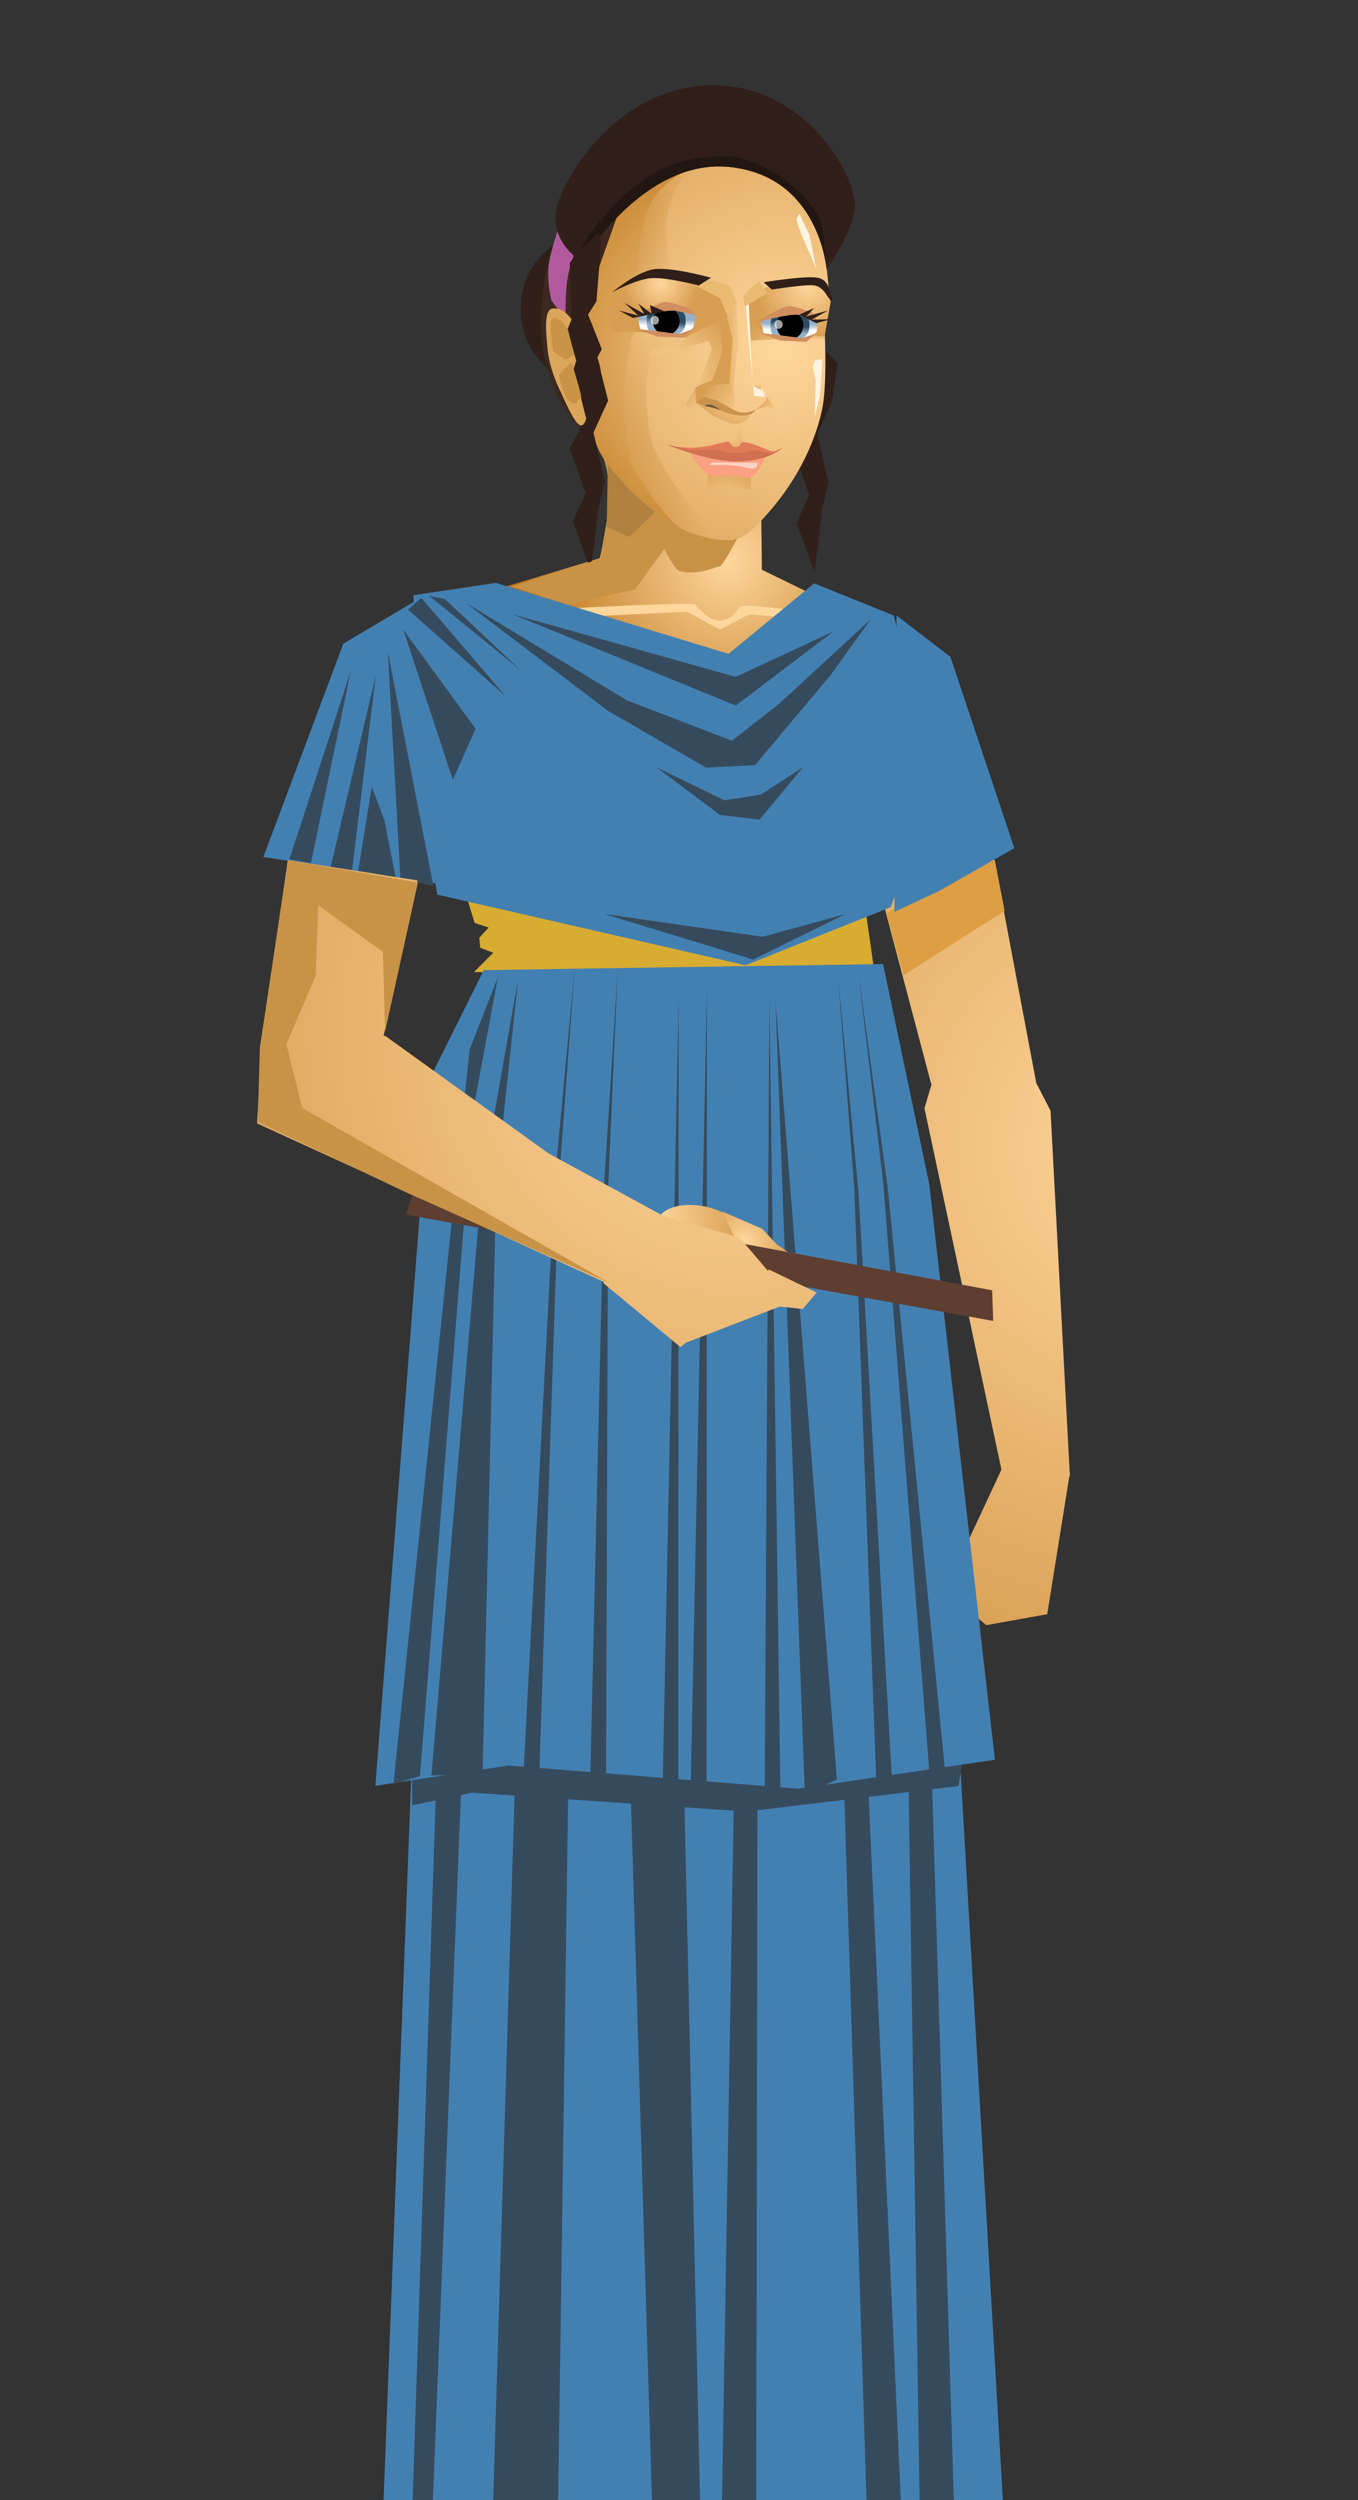 <?xml version="1.0" encoding="UTF-8" standalone="no"?>
<svg
   xmlns:dc="http://purl.org/dc/elements/1.1/"
   xmlns:cc="http://creativecommons.org/ns#"
   xmlns:rdf="http://www.w3.org/1999/02/22-rdf-syntax-ns#"
   xmlns:svg="http://www.w3.org/2000/svg"
   xmlns="http://www.w3.org/2000/svg"
   xmlns:xlink="http://www.w3.org/1999/xlink"
   xmlns:sodipodi="http://sodipodi.sourceforge.net/DTD/sodipodi-0.dtd"
   xmlns:inkscape="http://www.inkscape.org/namespaces/inkscape"
   width="500"
   viewBox="0 0 400 736"
   version="1.1"
   height="920"
   id="svg2"
   inkscape:version="0.92.2 (5c3e80d, 2017-08-06)"
   sodipodi:docname="people_maria.svg"
   inkscape:export-filename="C:\Users\scott\Dropbox\pictures\Sketchbook\Paideia images\people_maria.png"
   inkscape:export-xdpi="96"
   inkscape:export-ydpi="96">
  <rect x="0" y="0" width="400" height="736" fill="#333333" stroke="none"/>
  <sodipodi:namedview
     pagecolor="#ffffff"
     bordercolor="#666666"
     borderopacity="1"
     objecttolerance="10"
     gridtolerance="10"
     guidetolerance="10"
     inkscape:pageopacity="0"
     inkscape:pageshadow="2"
     inkscape:window-width="1967"
     inkscape:window-height="1440"
     id="namedview370"
     showgrid="false"
     inkscape:zoom="1.4984127"
     inkscape:cx="-17.675432"
     inkscape:cy="438.32759"
     inkscape:window-x="2761"
     inkscape:window-y="300"
     inkscape:window-maximized="0"
     inkscape:current-layer="Clothing"
     fit-margin-top="0.1"
     fit-margin-left="0.1"
     fit-margin-right="0.1"
     fit-margin-bottom="0.1"
     inkscape:object-nodes="false" />
  <defs
     id="defs4">
    <radialGradient
       cx="269.298"
       r="84.443"
       id="RadialGradient"
       gradientTransform="matrix(1.144,0,0,1.144,0.963,-147.265)"
       cy="383.096"
       gradientUnits="userSpaceOnUse">
      <stop
         stop-color="#ffd79d"
         offset="0"
         id="stop7" />
      <stop
         stop-color="#ba7317"
         offset="1"
         id="stop9" />
    </radialGradient>
    <radialGradient
       cx="289.881"
       r="210.866"
       id="RadialGradient_2"
       gradientTransform="matrix(1.144,0,0,1.144,2.02,-144.775)"
       cy="293.746"
       gradientUnits="userSpaceOnUse">
      <stop
         stop-color="#ffd79d"
         offset="0"
         id="stop12" />
      <stop
         stop-color="#ba7317"
         offset="1"
         id="stop14" />
    </radialGradient>
    <radialGradient
       cx="274.275"
       r="103.943"
       id="RadialGradient_3"
       gradientTransform="matrix(1.144,0,0,1.144,2.461,-144.341)"
       cy="294.868"
       gradientUnits="userSpaceOnUse">
      <stop
         stop-color="#ffd79d"
         offset="0"
         id="stop17" />
      <stop
         stop-color="#ba7317"
         offset="1"
         id="stop19" />
    </radialGradient>
    <radialGradient
       cx="247.12"
       r="21.511"
       id="RadialGradient_4"
       gradientTransform="matrix(1.144,0,0,1.144,63.373,-144.309)"
       cy="268.309"
       gradientUnits="userSpaceOnUse">
      <stop
         stop-color="#ffd79d"
         offset="0"
         id="stop22" />
      <stop
         stop-color="#d89e51"
         offset="1"
         id="stop24" />
    </radialGradient>
    <radialGradient
       cx="242"
       r="15.184"
       id="RadialGradient_5"
       gradientTransform="matrix(1.144,0,0,1.144,0.963,-147.265)"
       cy="270.303"
       gradientUnits="userSpaceOnUse">
      <stop
         stop-color="#ffd79d"
         offset="0"
         id="stop27" />
      <stop
         stop-color="#d89e51"
         offset="1"
         id="stop29" />
    </radialGradient>
    <radialGradient
       cx="0"
       r="0"
       id="RadialGradient_6"
       gradientTransform="matrix(1.144,0,0,1.144,0.963,-147.265)"
       cy="0"
       gradientUnits="userSpaceOnUse">
      <stop
         stop-color="#ffd79d"
         offset="0"
         id="stop32" />
      <stop
         stop-color="#d89e51"
         offset="1"
         id="stop34" />
    </radialGradient>
    <radialGradient
       cx="270.387"
       r="32.514"
       id="RadialGradient_7"
       gradientTransform="matrix(1.392,0,0,1.392,-70.512,-236.586)"
       cy="363.427"
       gradientUnits="userSpaceOnUse">
      <stop
         stop-color="#ffd79d"
         offset="0"
         id="stop37" />
      <stop
         stop-color="#ba7317"
         offset="1"
         id="stop39" />
    </radialGradient>
    <linearGradient
       gradientUnits="userSpaceOnUse"
       id="LinearGradient"
       x1="0"
       y1="0"
       y2="0"
       x2="0">
      <stop
         stop-color="#95b1c8"
         offset="0"
         id="stop42" />
      <stop
         stop-color="#ffffff"
         offset="1"
         id="stop44" />
    </linearGradient>
    <radialGradient
       cx="274.893"
       r="24.217"
       id="RadialGradient_8"
       gradientTransform="matrix(2.028,0,0,2.028,-214.81,-523.283)"
       cy="355.418"
       gradientUnits="userSpaceOnUse">
      <stop
         stop-color="#ffd79d"
         offset="0"
         id="stop47" />
      <stop
         stop-color="#ba7317"
         offset="1"
         id="stop49" />
    </radialGradient>
    <linearGradient
       gradientTransform="matrix(0.109,-2.025,2.025,0.109,-431.32,703.236)"
       gradientUnits="userSpaceOnUse"
       id="LinearGradient_2"
       x1="273.696"
       y1="355.259"
       y2="342.917"
       x2="273.029">
      <stop
         stop-color="#ffd79d"
         offset="0"
         id="stop52" />
      <stop
         stop-color="#ba7317"
         offset="1"
         id="stop54" />
    </linearGradient>
    <linearGradient
       gradientTransform="matrix(0.04,-0.744,0.744,0.04,28.702,402.21)"
       gradientUnits="userSpaceOnUse"
       id="LinearGradient_3"
       x1="264.66"
       y1="377.807"
       y2="327.107"
       x2="292.378">
      <stop
         stop-color="#ffd79d"
         offset="0"
         id="stop57" />
      <stop
         stop-color="#ba7317"
         offset="1"
         id="stop59" />
    </linearGradient>
    <linearGradient
       gradientTransform="matrix(0.04,-0.744,0.744,0.04,51.678,402.386)"
       gradientUnits="userSpaceOnUse"
       id="LinearGradient_4"
       x1="272.373"
       y1="360.173"
       y2="315.037"
       x2="288.38">
      <stop
         stop-color="#ffd79d"
         offset="0"
         id="stop62" />
      <stop
         stop-color="#ba7317"
         offset="1"
         id="stop64" />
    </linearGradient>
    <linearGradient
       gradientTransform="matrix(0.109,-2.025,2.025,0.109,-467.676,651.935)"
       gradientUnits="userSpaceOnUse"
       id="LinearGradient_5"
       x1="268.143"
       y1="366.835"
       y2="335.494"
       x2="277.917">
      <stop
         stop-color="#ffd79d"
         offset="0"
         id="stop67" />
      <stop
         stop-color="#ba7317"
         offset="1"
         id="stop69" />
    </linearGradient>
    <linearGradient
       gradientTransform="matrix(0.109,2.025,2.025,-0.109,-474.689,-300.552)"
       gradientUnits="userSpaceOnUse"
       id="LinearGradient_6"
       x1="264.447"
       y1="371.793"
       y2="322.099"
       x2="284.901">
      <stop
         stop-color="#ffd79d"
         offset="0"
         id="stop72" />
      <stop
         stop-color="#ba7317"
         offset="1"
         id="stop74" />
    </linearGradient>
    <linearGradient
       gradientTransform="matrix(0.04,-0.744,0.744,0.04,10.816,404.462)"
       gradientUnits="userSpaceOnUse"
       id="LinearGradient_7"
       x1="263.422"
       y1="374.521"
       y2="335.106"
       x2="289.175">
      <stop
         stop-color="#ffd79d"
         offset="0"
         id="stop77" />
      <stop
         stop-color="#ba7317"
         offset="1"
         id="stop79" />
    </linearGradient>
    <linearGradient
       gradientTransform="matrix(0.04,-0.744,0.744,0.04,45.709,406.761)"
       gradientUnits="userSpaceOnUse"
       id="LinearGradient_8"
       x1="263.422"
       y1="374.521"
       y2="335.106"
       x2="289.175">
      <stop
         stop-color="#ffd79d"
         offset="0"
         id="stop82" />
      <stop
         stop-color="#ba7317"
         offset="1"
         id="stop84" />
    </linearGradient>
    <radialGradient
       cx="270.387"
       r="32.514"
       id="RadialGradient_9"
       gradientTransform="matrix(-1.387,-0.122,0.122,-1.387,645.862,746.818)"
       cy="363.427"
       gradientUnits="userSpaceOnUse">
      <stop
         stop-color="#ffd79d"
         offset="0"
         id="stop87" />
      <stop
         stop-color="#ba7317"
         offset="1"
         id="stop89" />
    </radialGradient>
    <radialGradient
       cx="275.012"
       r="29.056"
       id="RadialGradient_10"
       gradientTransform="matrix(2.028,0,0,2.028,-274.569,-524.4)"
       cy="359.075"
       gradientUnits="userSpaceOnUse">
      <stop
         stop-color="#ffd79d"
         offset="0"
         id="stop92" />
      <stop
         stop-color="#ba7317"
         offset="1"
         id="stop94" />
    </radialGradient>
    <radialGradient
       cx="268.349"
       r="31.061"
       id="RadialGradient_11"
       gradientTransform="matrix(0.067,1.39,-1.39,0.067,784.177,-170.875)"
       cy="357.749"
       gradientUnits="userSpaceOnUse">
      <stop
         stop-color="#ffd79d"
         offset="0"
         id="stop97" />
      <stop
         stop-color="#ba7317"
         offset="1"
         id="stop99" />
    </radialGradient>
    <linearGradient
       gradientTransform="matrix(1.144,0,0,1.144,2.566,-150.471)"
       gradientUnits="userSpaceOnUse"
       id="LinearGradient_9"
       x1="243.674"
       y1="287.541"
       y2="290.213"
       x2="243.606">
      <stop
         stop-color="#95b1c8"
         offset="0"
         id="stop102" />
      <stop
         stop-color="#ffffff"
         offset="1"
         id="stop104" />
    </linearGradient>
    <linearGradient
       gradientTransform="matrix(1.144,0,0,1.144,0.401,-150.535)"
       gradientUnits="userSpaceOnUse"
       id="LinearGradient_10"
       x1="245.319"
       y1="290.693"
       y2="287.883"
       x2="245.798">
      <stop
         stop-color="#95b1c8"
         offset="0"
         id="stop107" />
      <stop
         stop-color="#2c4b64"
         offset="1"
         id="stop109" />
    </linearGradient>
    <linearGradient
       gradientTransform="matrix(1.144,0,0,1.144,62.659,-148.558)"
       gradientUnits="userSpaceOnUse"
       id="LinearGradient_11"
       x1="243.674"
       y1="287.541"
       y2="290.213"
       x2="243.606">
      <stop
         stop-color="#95b1c8"
         offset="0"
         id="stop112" />
      <stop
         stop-color="#ffffff"
         offset="1"
         id="stop114" />
    </linearGradient>
    <linearGradient
       gradientTransform="matrix(1.144,0,0,1.144,60.63,-148.558)"
       gradientUnits="userSpaceOnUse"
       id="LinearGradient_12"
       x1="245.319"
       y1="290.693"
       y2="287.883"
       x2="245.798">
      <stop
         stop-color="#95b1c8"
         offset="0"
         id="stop117" />
      <stop
         stop-color="#2c4b64"
         offset="1"
         id="stop119" />
    </linearGradient>
    <radialGradient
       cx="166.237"
       r="189.01"
       id="RadialGradient_12"
       gradientTransform="matrix(1.353,-0.197,0.197,1.353,178.013,-155.628)"
       cy="555.236"
       gradientUnits="userSpaceOnUse">
      <stop
         stop-color="#ffd79d"
         offset="0"
         id="stop122" />
      <stop
         stop-color="#d89e51"
         offset="1"
         id="stop124" />
    </radialGradient>
    <radialGradient
       cx="233.795"
       r="29.46"
       id="RadialGradient_13"
       gradientTransform="matrix(1.327,0.26,-0.26,1.327,125.977,-278.123)"
       cy="614.277"
       gradientUnits="userSpaceOnUse">
      <stop
         stop-color="#ffd79d"
         offset="0"
         id="stop127" />
      <stop
         stop-color="#d89e51"
         offset="1"
         id="stop129" />
    </radialGradient>
    <radialGradient
       cx="257.322"
       r="16.368"
       id="RadialGradient_14"
       gradientTransform="matrix(1.313,0.321,-0.321,1.313,184.807,-317.51)"
       cy="641.078"
       gradientUnits="userSpaceOnUse">
      <stop
         stop-color="#ffd79d"
         offset="0"
         id="stop132" />
      <stop
         stop-color="#d89e51"
         offset="1"
         id="stop134" />
    </radialGradient>
    <radialGradient
       cx="198.751"
       r="207.8"
       id="RadialGradient_15"
       gradientTransform="matrix(0.7,-1.157,1.157,0.7,-447.429,364.767)"
       cy="535.848"
       gradientUnits="userSpaceOnUse">
      <stop
         stop-color="#ffd79d"
         offset="0"
         id="stop137" />
      <stop
         stop-color="#d89e51"
         offset="1"
         id="stop139" />
    </radialGradient>
    <radialGradient
       inkscape:collect="always"
       xlink:href="#RadialGradient_11"
       id="radialGradient3350"
       gradientUnits="userSpaceOnUse"
       gradientTransform="matrix(0.061,1.39,-1.261,0.067,741.392,-170.875)"
       cx="268.349"
       cy="357.749"
       r="31.061" />
    <radialGradient
       inkscape:collect="always"
       xlink:href="#RadialGradient_7"
       id="radialGradient3352"
       gradientUnits="userSpaceOnUse"
       gradientTransform="matrix(1.263,0,0,1.392,-33.883,-236.586)"
       cx="270.387"
       cy="363.427"
       r="32.514" />
  </defs>
  <g
     id="Layer 1"
     transform="matrix(0.633,0,0,0.633,18.826,-18.893)">
    <path
       d="m 345.178,129.265 7.583,-0.435 c 0,0 1.738,10.684 0.654,23.148 -1.085,12.463 -1.516,18.772 -1.516,18.772 l -3.914,6.126 6.384,16.095 5.762,5.81 -2.811,18.103 -6.823,14.9 5.254,22.56 -2.782,11.434 -3.708,30.286 -8.344,-22.869 5.872,-13.289 -7.417,-20.705 7.519,-13.974 -5.364,-22.795 1.046,-3.563 -3.946,-15.187 1.701,-4.935 -0.85,-25.863 z"
       id="path145"
       inkscape:connector-curvature="0"
       style="fill:#2f1f18" />
    <path
       d="m 240.126,219.399 c 0,0 13.84,21.103 13.492,39.043 -0.349,17.939 -4.372,31.036 -4.372,31.036 l -68.669,20.686 134.325,49.304 56.227,-42.105 -46.342,-22.518 -0.685,-57.23 z"
       id="path147"
       inkscape:connector-curvature="0"
       style="fill:url(#RadialGradient)" />
    <path
       d="m 244.846,128.73 c 11.486,-5.514 25.374,-26.624 59.786,-28.443 34.412,-1.82 48.487,35.844 48.487,35.844 l 3.359,33.788 -2.408,15.716 c 0,0 1.152,24.583 -1.433,35.446 -6.67,29.542 -26.717,50.268 -34.046,56.511 -7.33,6.243 -20.87,3.829 -34.653,-3.3 -13.783,-7.129 -29.883,-24.689 -36.486,-38.525 -6.159,-12.904 -16.503,-40.059 -2.201,-60.687 9.497,-13.698 -11.891,-40.837 -0.405,-46.35 z"
       id="path149"
       inkscape:connector-curvature="0"
       style="fill:url(#RadialGradient_2)"
       sodipodi:nodetypes="cccccccscsc" />
    <path
       d="m 249.436,133.894 c 0,0 1.467,-1.625 22.072,-15.405 20.604,-13.781 22.704,-10.631 22.704,-10.631 0,0 -22.415,7.399 -23.315,29.897 -0.937,23.428 -5.916,50.54 -5.916,50.54 l -2.531,24.799 c 0,0 1.035,20.329 6.748,32.973 4.043,8.949 5.327,14.589 12.222,22.906 6.895,8.317 20.509,11.036 20.509,11.036 0,0 -6.738,-1.074 -15.154,-4.791 -11.084,-4.895 -35.09,-25.647 -39.196,-39.328 -4.109,-13.695 -15.721,-36.79 -4.716,-60.687 6.972,-15.141 6.573,-41.309 6.573,-41.309 z"
       id="path151"
       inkscape:connector-curvature="0"
       style="fill:url(#RadialGradient_3)" />
    <path
       d="m 324.6,164.135 c 0,0 -2.106,-0.052 -6.624,5.972 -1.561,2.08 1.001,6.884 1.254,11.332 0.336,5.897 0.301,2.287 0.301,2.287 l 6.368,4.152 28.013,-1.411 2.9,-16.327 -0.835,-1.771 -13.781,-8.927 z"
       id="path153"
       inkscape:connector-curvature="0"
       style="fill:url(#RadialGradient_4)" />
    <path
       d="m 255.695,164.37 c 0,0 -5.407,22.517 2.805,19.975 4.984,-1.543 36.768,3.385 42.373,4.085 3.317,0.414 0.953,10.431 1.085,16.647 0.046,2.182 -5.41,3.221 -7.576,4.741 -2.395,1.68 -0.17,7.631 -0.17,7.631 l 5.587,-0.495 c 0,0 0.069,-4.702 0.604,-4.891 2.741,-0.967 5.767,-1.158 5.767,-1.158 l 4.004,-1.919 c 0,0 2.136,-15.644 1.477,-22.186 -0.66,-6.542 -0.922,-12.792 -0.922,-15.513 0,-6.256 -12.927,-9.779 -12.927,-9.779 l -22.893,-4.088 z"
       id="path155"
       inkscape:connector-curvature="0"
       style="fill:url(#RadialGradient_5)" />
    <path
       d="M 328.078,893.924"
       id="path157"
       inkscape:connector-curvature="0"
       style="fill:url(#RadialGradient_6)" />
    <path
       d="m 307.286,221.4 -10.849,-3.342 -2.009,-0.618 c 0,0 1.632,-3.683 6.226,-2.693 4.593,0.989 10.366,6.36 14.283,6.876 4.615,0.607 7.06,-1.527 7.06,-1.527 0,0 -1.248,3.092 -5.7,3.092 -6.089,0 -9.011,-1.788 -9.011,-1.788 z"
       id="path159"
       inkscape:connector-curvature="0"
       style="fill:#ca944f" />
    <path
       d="m 300.154,250.102 19.475,1.997 v 5.658 l -9.813,-1.497 -11.322,1.497 z"
       id="path161"
       style="fill:url(#radialGradient3352)"
       inkscape:connector-curvature="0" />
    <path
       d="m 290.74,239.162 c 0,0 6.391,12.486 11.613,12.147 5.222,-0.338 11.541,-0.312 15.664,0.677 4.124,0.99 8.293,-9.481 8.293,-9.481 z"
       id="path163"
       inkscape:connector-curvature="0"
       style="fill:#fba082" />
    <path
       d="m 280.705,236.661 c 0,0 18.729,7.93 33.101,7.768 14.373,-0.162 20.323,-6.256 20.323,-6.256 0,0 -1.842,3.153 -7.151,0.71 -4.173,-1.92 -9.793,-3.678 -11.106,-3.449 -1.313,0.228 -1.036,2.513 -3.6,2.248 -2.026,-0.21 -1.857,-2.172 -3.377,-2.401 -1.52,-0.228 -6.697,2.099 -14.823,2.708 -7.225,0.541 -13.367,-1.328 -13.367,-1.328 z"
       id="path165"
       inkscape:connector-curvature="0"
       style="fill:#e37a57" />
    <path
       d="M 314.644,206.869"
       id="path167"
       inkscape:connector-curvature="0"
       style="fill:#e37a57" />
    <path
       d="M 405.168,152.918"
       id="path169"
       inkscape:connector-curvature="0"
       style="fill:#5e3e30" />
    <path
       d="m 357.361,168.494 c 0.897,1.881 -0.422,1.855 -2.78,-1.917 -1.699,-2.718 -3.987,-3.95 -6.047,-4.068 -4.848,-0.278 -19.124,2.008 -19.124,2.008 l -3.789,-3.407 c 0,0 19.945,-3.255 25.373,-2.058 5.428,1.197 5.47,7.561 6.367,9.442 z"
       id="path171"
       inkscape:connector-curvature="0"
       style="fill:#2f1f18" />
    <path
       d="M 384.429,176.815"
       id="path173"
       inkscape:connector-curvature="0"
       style="fill:#5e3e30" />
    <path
       d="m 297.909,218.74 c 0,0 1.239,-1.101 3.13,-0.662 1.891,0.439 4.433,2.418 4.433,2.418 0,0 -2.266,-0.78 -4.156,-1.219 -1.891,-0.439 -3.407,-0.537 -3.407,-0.537 z"
       id="path175"
       inkscape:connector-curvature="0"
       style="fill:#72583c" />
    <path
       d="M 295.598,257.173"
       id="path177"
       inkscape:connector-curvature="0"
       style="fill:#72583c" />
    <path
       d="M 645.034,501.472"
       id="path179"
       inkscape:connector-curvature="0"
       style="fill:url(#LinearGradient)" />
    <path
       d="m 194.853,453.671 193.412,3.743"
       id="path181"
       inkscape:connector-curvature="0"
       style="fill:#af0b06" />
    <path
       d="m 319.228,180.79 8.993,4.664 7.637,2.584 9.623,0.731 2.418,-2.638 6.112,-0.11 -0.537,1.202 -14.354,-0.18 -19.404,1.24 z"
       id="path183"
       inkscape:connector-curvature="0"
       style="fill:url(#RadialGradient_8)"
       sodipodi:nodetypes="cccccccccc" />
    <path
       d="m 317.127,169.088 1.524,0.036 0.679,17.957 1.326,22.188 3.506,2.059 2.174,3.2 -5.327,-0.6 0.096,-1.147 -2.719,-26.82 z"
       id="path185"
       inkscape:connector-curvature="0"
       style="fill:#fff4e0" />
    <path
       d="m 309.513,209.572 1.625,-22.259 -2.628,-9.852 4.462,-8.122 0.963,17.194 -2.548,25.663 z"
       id="path187"
       inkscape:connector-curvature="0"
       style="fill:url(#LinearGradient_2)" />
    <path
       d="m 297.661,214.497 1.123,-5.051 10.486,-1.318 2.642,4.835 0.321,7.725 -8.626,-4.688 z"
       id="path189"
       inkscape:connector-curvature="0"
       style="fill:url(#LinearGradient_3)" />
    <path
       d="m 321.918,209.848 -1.113,-0.35 3.743,-0.649 0.075,2.205 -1.18,-0.365 z"
       id="path191"
       inkscape:connector-curvature="0"
       style="fill:url(#LinearGradient_4)" />
    <path
       d="m 324.882,210.672 1.555,3.113 -0.491,-0.166 -1.856,-2.647 z"
       id="path193"
       inkscape:connector-curvature="0"
       style="fill:#fff4e0" />
    <path
       d="M 344.41,196.291"
       id="path195"
       inkscape:connector-curvature="0"
       style="fill:#fff4e0" />
    <path
       d="m 266.914,157.064 c 0,0 -0.061,-18.938 5.241,-30.905 5.302,-11.967 19.602,-17.973 19.602,-17.973 0,0 -9.392,9.896 -10.907,21.409 -1.515,11.513 1.212,25.651 1.212,25.651 z"
       id="path197"
       inkscape:connector-curvature="0"
       style="fill:url(#LinearGradient_5)" />
    <path
       d="m 264.828,185.043 c 0,0 -5.048,17.626 -4.225,33.587 0.702,13.596 1.731,22.492 4.17,27.997 2.174,4.906 12.371,19.876 18.075,25.47 8.209,8.051 19.586,7.553 19.586,7.553 0,0 -18.273,-22.069 -26.174,-37.706 C 270.955,231.445 272.002,224.439 271.404,219.892 c -1.515,-11.513 2.04,-30.074 2.04,-30.074 l -2.557,-1.699 z"
       id="path199"
       inkscape:connector-curvature="0"
       style="fill:url(#LinearGradient_6)"
       sodipodi:nodetypes="cccccscccc" />
    <path
       d="m 289.347,217.781 2.352,-3.945 2.069,-3.73 0.511,10.862 -1.29,-0.304 -1.897,-0.303 z"
       id="path201"
       inkscape:connector-curvature="0"
       style="fill:url(#LinearGradient_7)" />
    <path
       d="m 321.963,220.506 4.843,-4.47 0.059,-1.905 1.833,2.322 1.956,3.483 -3.544,-1.039 z"
       id="path203"
       inkscape:connector-curvature="0"
       style="fill:url(#LinearGradient_8)" />
    <path
       d="m 317.803,225.278 -4.008,1.705 -2.984,-0.085 -4.861,-1.791 -4.434,-2.046 -6.736,-5.372 10.488,3.24 6.907,2.046 4.263,0.512 3.411,-1.109 z"
       id="path205"
       inkscape:connector-curvature="0"
       style="fill:url(#RadialGradient_9)" />
    <path
       d="m 283.681,193.091 -11.388,3.078 1.5,-6.361 12.084,0.239 4.986,-4.24 14.504,-7.242 0.806,11.258 0.285,3.987 -4.72,12.927 -6.764,2.385 6.573,-16.715 -1.457,-4.043 z"
       id="path207"
       inkscape:connector-curvature="0"
       style="fill:url(#RadialGradient_10)" />
    <path
       d="m 280.705,236.661 c 0,0 18.729,7.93 33.101,7.768 14.373,-0.162 20.323,-6.256 20.323,-6.256 l -5.243,2.593 -7.873,-1.634 c 0,0 -3.722,1.363 -8.483,1.393 -4.761,0.029 -7.942,-1.592 -7.942,-1.592 l -13.365,0.182 z"
       id="path209"
       inkscape:connector-curvature="0"
       style="fill:#cf7050" />
    <path
       d="m 301.935,244.956 c 0,0 -3.84,1.482 1.382,1.143 5.221,-0.339 11.54,0.534 15.664,1.524 4.124,0.99 3.801,-2.54 3.801,-2.54 z"
       id="path211"
       inkscape:connector-curvature="0"
       style="fill:#fbd4c7" />
    <path
       d="m 349.512,197.41 3.45,-0.439 -1.146,16.826 -2.42,10.023 0.423,-17.407 -1.452,-5.996 z"
       id="path213"
       inkscape:connector-curvature="0"
       style="fill:#fff4e0"
       sodipodi:nodetypes="ccccccc" />
    <path
       d="m 293.684,311.031 c 0.625,0.21 5.798,7.742 11.86,7.38 6.062,-0.362 8.42,-6.232 9.093,-6.457 5.182,-1.731 38.992,3.922 38.992,3.922 l -3.753,2.281 -30.972,-2.594 -13.623,7.065 -15.287,-8.302 -80.776,3.982 -1.52,-3.952 c 0,0 81.301,-4.896 85.986,-3.325 z"
       id="path215"
       inkscape:connector-curvature="0"
       style="fill:#ffd79d" />
    <path
       d="m 340.804,131.662 1.446,-2.337 4.653,9.732 3.301,16.159 -6.874,-15.998 -1.497,-3.784 z"
       id="path217"
       inkscape:connector-curvature="0"
       style="fill:#fff4e0"
       sodipodi:nodetypes="ccccccc" />
    <path
       d="m 299.211,159.629 10.483,3.001 3.289,7.496 -3.852,7.416 -3.756,-8.957 -12.135,-6.26 z"
       id="path219"
       inkscape:connector-curvature="0"
       style="fill:#ecbb73" />
    <path
       d="m 255.112,165.77 c 0,0 11.484,-6.304 18.757,-6.6 7.274,-0.295 21.536,3.474 21.536,3.474 l 5.685,-3.629 c 0,0 -18.531,-5.197 -26.675,-3.922 -8.144,1.274 -19.303,10.677 -19.303,10.677 z"
       id="path221"
       inkscape:connector-curvature="0"
       style="fill:#2f1f18" />
    <path
       d="m 315.081,228.469 0.514,6.736 c 0,0 -0.9,1.977 -2.902,2.361 -2.002,0.384 -2.764,-1.98 -2.764,-1.98 l 3.195,-1.658 0.046,-3.225 1.91,-2.234 z"
       id="path223"
       style="fill:url(#radialGradient3350)"
       inkscape:connector-curvature="0" />
  </g>
  <g
     id="hair"
     transform="matrix(0.633,0,0,0.633,18.826,-18.893)">
    <path
       d="m 212.538,173.446 c 0,-18.681 13.341,-33.825 29.798,-33.825 16.457,0 0.346,15.452 0.346,34.133 0,18.681 16.111,33.517 -0.346,33.517 -16.457,0 -29.798,-15.144 -29.798,-33.825 z"
       id="path226"
       inkscape:connector-curvature="0"
       style="fill:#2f1f18" />
    <path
       d="m 245.323,233.387 -6.051,-51.707 22.003,-62.159 -17.026,-1.473 c 0,0 -21.165,17.056 -22.265,58.312 -1.1,41.256 23.339,57.027 23.339,57.027 z"
       id="path228"
       inkscape:connector-curvature="0"
       style="fill:#3c281e" />
    <path
       d="m 233.562,178.449 c 0,0 -0.831,-16.719 2.193,-24.987 5.742,-15.694 -4.777,-19.433 -4.777,-19.433 0,0 -3.541,8.923 -5.113,17.386 -1.573,8.462 1.022,18.262 1.022,18.262 z"
       id="path230"
       inkscape:connector-curvature="0"
       style="fill:#b25aa0" />
    <path
       d="m 241.091,151.589 c 0,0 28.441,-48.112 68.477,-44.104 42.138,4.219 45.316,47.645 45.316,47.645 0,0 14.335,-20.235 13.179,-30.921 -1.894,-17.524 -25.236,-53.979 -64.574,-54.674 -39.337,-0.695 -64.705,32.304 -72.694,52.103 -7.989,19.799 10.296,29.951 10.296,29.951 z"
       id="path232"
       inkscape:connector-curvature="0"
       style="fill:#2f1f18" />
    <path
       d="m 241.091,151.589 c 0,0 28.441,-48.112 68.477,-44.104 42.138,4.219 45.316,47.645 45.316,47.645 0,0 -0.532,-6.734 -1.688,-17.42 -1.894,-17.524 -30.789,-35.526 -44.604,-35.131 -13.816,0.395 -34.342,0 -58.816,29.605 -13.603,16.455 -8.685,19.405 -8.685,19.405 z"
       id="path234"
       inkscape:connector-curvature="0"
       style="fill:#211611" />
    <path
       d="m 236.832,150.074 11.701,-11.98 c 0,0 1.882,0.688 0.798,13.151 -1.085,12.463 -1.517,18.773 -1.517,18.773 l -3.913,6.125 6.384,16.096 -2.115,3.948 5.066,19.964 -6.823,14.901 5.254,22.559 -2.782,11.435 -3.708,30.285 -8.344,-22.869 5.872,-13.288 -7.417,-20.706 7.519,-13.973 -5.364,-22.796 1.046,-3.562 -3.946,-15.188 1.701,-4.934 -0.851,-25.863 z"
       id="path236"
       inkscape:connector-curvature="0"
       style="fill:#2f1f18" />
  </g>
  <g
     id="ear"
     transform="matrix(0.633,0,0,0.633,18.826,-18.893)">
    <path
       d="m 238.393,197.593 -4.134,-14.349 1.945,-4.864 c 0,0 -3.745,-5.926 -8.998,-4.986 -3.575,0.64 -3.177,9.218 -2.068,19.457 1.11,10.239 6.202,19.578 6.202,19.578 0,0 4.68,11.174 7.629,14.293 2.95,3.118 4.045,-2.254 4.045,-2.254 l -5.837,-23.105 z"
       id="path239"
       inkscape:connector-curvature="0"
       style="fill:#daa659" />
  </g>
  <g
     id="eye l"
     transform="matrix(0.633,0,0,0.633,18.826,-18.893)">
    <path
       d="m 266.964,177.573 c 0,0 4.79,-4.342 15.763,-4.349 10.972,-0.008 11.477,3.238 11.477,3.238 l -1.297,5.559 c 0,0 -2.185,3.76 -8.347,4.038 -6.161,0.278 -16.299,-2.926 -16.299,-2.926"
       id="path242"
       inkscape:connector-curvature="0"
       style="fill:url(#LinearGradient_9)" />
    <path
       d="m 271.139,179.092 c 0,-6.131 4.319,-5.054 9.34,-5.054 5.022,0 8.845,-1.077 8.845,5.054 0,6.13 -4.61,7.196 -9.631,7.196 -5.022,0 -8.554,-1.066 -8.554,-7.196 z"
       id="path244"
       inkscape:connector-curvature="0"
       style="fill:url(#LinearGradient_10)" />
    <path
       d="m 274.048,179.193 c 0,3.559 2.785,6.445 6.22,6.445 3.436,0 6.22,-2.886 6.22,-6.445 0,-3.559 -2.784,-6.444 -6.22,-6.444 -3.435,0 -6.22,2.885 -6.22,6.444 z"
       id="path246"
       inkscape:connector-curvature="0"
       style="fill:#000000" />
    <path
       d="m 295.074,176.741 c 0,0 -5.929,-1.5 -10.422,-2.325 -4.492,-0.826 -19.882,3.498 -19.882,3.498 0,0 10.63,-7.126 15.054,-7.625 2.209,-0.248 10.814,2.99 10.814,2.99 z"
       id="path248"
       inkscape:connector-curvature="0"
       style="fill:#d18e5f" />
    <path
       d="m 266.161,182.671 19.973,2.529 6.306,-2.233 -4.336,3.941 -12.217,-0.526 z"
       id="path250"
       inkscape:connector-curvature="0"
       style="fill:#d18e5f" />
    <path
       d="m 272.925,178.778 c 0,1.141 0.893,2.066 1.994,2.066 1.101,0 1.994,-0.925 1.994,-2.066 0,-1.141 -0.893,-2.066 -1.994,-2.066 -1.101,0 -1.994,0.925 -1.994,2.066 z"
       id="path252"
       inkscape:connector-curvature="0"
       style="fill:#ffffff;fill-opacity:0.622" />
    <path
       d="m 279.66,174.706 -14.884,3.013 -6.497,-3.472 9.085,2.456 -6.516,-5.991 9.249,5.15 -2.733,-4.729 6.096,4.624 -0.736,-3.994 z"
       id="path254"
       inkscape:connector-curvature="0"
       style="fill:#2f1f18" />
  </g>
  <g
     id="eye r"
     transform="matrix(0.633,0,0,0.633,17.154,-18.893)">
    <path
       d="m 327.057,179.487 c 0,0 4.791,-4.342 15.763,-4.35 10.972,-0.008 10.315,5.372 10.315,5.372 L 353,183.934 c 0,0 -2.185,3.761 -8.346,4.039 -6.162,0.278 -16.3,-2.927 -16.3,-2.927"
       id="path257"
       style="fill:url(#LinearGradient_11)"
       inkscape:connector-curvature="0" />
    <path
       d="m 331.368,181.069 c 0,-6.131 4.319,-5.053 9.34,-5.053 5.022,0 8.845,-1.078 8.845,5.053 0,6.13 -4.61,7.197 -9.631,7.197 -5.022,0 -8.554,-1.067 -8.554,-7.197 z"
       id="path259"
       style="fill:url(#LinearGradient_12)"
       inkscape:connector-curvature="0" />
    <path
       d="m 334.277,181.171 c 0,3.559 2.785,6.444 6.22,6.444 3.436,0 6.22,-2.885 6.22,-6.444 0,-3.56 -2.784,-6.445 -6.22,-6.445 -3.435,0 -6.22,2.885 -6.22,6.445 z"
       id="path261"
       inkscape:connector-curvature="0"
       style="fill:#000000" />
    <path
       d="m 354.063,180.641 c 0,0 -4.825,-3.487 -9.318,-4.312 -4.492,-0.825 -19.882,3.499 -19.882,3.499 0,0 10.631,-7.127 15.055,-7.625 2.208,-0.249 10.814,2.99 10.814,2.99 z"
       id="path263"
       inkscape:connector-curvature="0"
       style="fill:#d18e5f" />
    <path
       d="m 326.254,184.585 19.973,2.529 6.306,-2.234 -4.335,3.941 -12.218,-0.525 z"
       id="path265"
       inkscape:connector-curvature="0"
       style="fill:#d18e5f" />
    <path
       d="m 333.154,180.755 c 0,1.141 0.893,2.066 1.994,2.066 1.101,0 1.994,-0.925 1.994,-2.066 0,-1.141 -0.893,-2.065 -1.994,-2.065 -1.101,0 -1.994,0.924 -1.994,2.065 z"
       id="path267"
       inkscape:connector-curvature="0"
       style="fill:#ffffff;fill-opacity:0.622" />
    <path
       d="m 352.733,180.133 7.13,-1.852 -9.407,0.257 7.739,-4.295 -10.198,2.837 3.765,-3.957 -7.01,3.066 z"
       id="path269"
       inkscape:connector-curvature="0"
       style="fill:#2f1f18" />
    <path
       d="m 318.674,167.548 7.351,-7.044 4.186,5.513 -10.822,6.432 z"
       id="path271"
       inkscape:connector-curvature="0"
       style="fill:#ecbb73" />
  </g>
  <g
     id="arm r"
     transform="matrix(0.633,0,0,0.633,18.826,-18.893)">
    <path
       d="m 468.108,714.799 -10.541,65.789 -28.351,5.089 -19.264,-15.993 26.758,-57.291 z m -67.678,-169.533 9.016,-30.219 32.075,-2.673 17.576,34.041 9.011,170.099 -31.398,-0.995 z m -33.17,-148.454 58.47,-4.941 27.45,145.481 -11.293,27.765 -17.554,-0.434 -16.325,-13.902 z"
       id="path274"
       inkscape:connector-curvature="0"
       style="fill:url(#RadialGradient_12)" />
    <path
       d="m 382.791,454.293 50.355,-24.554 4.578,23.721 -47.026,29.964 z"
       id="path276"
       inkscape:connector-curvature="0"
       style="fill:#dd9e44" />
  </g>
  <g
     id="Clothing"
     transform="matrix(0.627,0,0,0.627,1.409,-11.543)">
    <path
       d="m 200.659,598.671 233.932,2.72 34.38,592.542 -291.019,-1.507 z"
       id="path279"
       inkscape:connector-curvature="0"
       style="fill:#4380b2;stroke-width:1.01"
       sodipodi:nodetypes="ccccc" />
    <path
       d="m 191.401,822.505 260.668,9.439 -4.01,25.101 -99.671,11.96 -128.906,-8.86 -28.081,5.924 z"
       id="path281"
       inkscape:connector-curvature="0"
       style="fill:#354b5d;stroke-width:1.01" />
    <path
       d="m 418.94,307.423 25.317,19.441 30.008,89.786 -35.488,20.18 -20.875,9.741 z"
       id="path283"
       inkscape:connector-curvature="0"
       style="fill:#4380b2;stroke-width:1.01" />
    <path
       d="m 409.124,478.979 -5.04,-35.28 -190.207,-14.44 6.83,22.52 6.599,2.147 -4.379,4.816 0.417,4.675 6.151,2.332 -9.049,9.049 z"
       id="path285"
       inkscape:connector-curvature="0"
       style="fill:#d8ac31;stroke-width:1.01" />
    <path
       d="m 230.699,292.094 109.319,33.33 40.198,-33.107 37.399,15.106 19.3,79.393 -20.651,57.508 -68.264,27.306 -144.812,-33.155 -11.97,-68.669 0.883,-71.952 z"
       id="path287"
       inkscape:connector-curvature="0"
       style="fill:#4380b2;stroke-width:1.01" />
    <path
       d="m 225.013,473.911 187.592,-2.842 21.669,103.214 30.873,270.387 -92.485,13.601 -136.008,-10.881 -62.564,9.521 25.841,-332.567 z"
       id="path289"
       inkscape:connector-curvature="0"
       style="fill:#4380b2;stroke-width:1.01" />
    <path
       d="m 196.629,298.358 -37.576,22.267 -37.575,100.199 82.108,12.525 z"
       id="path291"
       inkscape:connector-curvature="0"
       style="fill:#4380b2;stroke-width:1.01" />
    <path
       d="m 152.938,426.068 21.37,-90.644 -11.123,91.576 z"
       id="path293"
       inkscape:connector-curvature="0"
       style="fill:#354b5d;stroke-width:1.01" />
    <path
       d="m 133.691,421.91 28.889,-88.535 -18.755,90.322 z"
       id="path295"
       inkscape:connector-curvature="0"
       style="fill:#354b5d;stroke-width:1.01" />
    <path
       d="m 185.854,430.726 -5.9,-106.201 21.427,109.928 z"
       id="path297"
       inkscape:connector-curvature="0"
       style="fill:#354b5d;stroke-width:1.01" />
    <path
       d="m 166.002,427.253 6.399,-39.451 5.966,15.804 5.259,26.789 z"
       id="path299"
       inkscape:connector-curvature="0"
       style="fill:#354b5d;stroke-width:1.01" />
    <path
       d="m 238.723,306.886 104.68,42.823 45.996,-34.894 -45.996,21.413 z"
       id="path301"
       inkscape:connector-curvature="0"
       style="fill:#354b5d;stroke-width:1.01" />
    <path
       d="m 216.63,301.528 66.533,50.5 46.234,26.799 23.081,-1.154 35.816,-42.722 18.456,-25.701 -43.272,39.844 -21.871,17.096 -49.373,-18.964 z"
       id="path303"
       inkscape:connector-curvature="0"
       style="fill:#354b5d;stroke-width:1.01" />
    <path
       d="m 306.057,378.644 32.048,15.539 17.092,-2.72 19.812,-12.819 -20.453,24.624 -18.589,-2.231 z"
       id="path305"
       inkscape:connector-curvature="0"
       style="fill:#354b5d;stroke-width:1.01" />
    <path
       d="m 206.841,299.742 35.419,33.294 -42.975,-34.946 z"
       id="path307"
       inkscape:connector-curvature="0"
       style="fill:#354b5d;stroke-width:1.01" />
    <path
       d="m 195.731,299.17 39.433,46.044 -45.808,-40.613 z"
       id="path309"
       inkscape:connector-curvature="0"
       style="fill:#354b5d;stroke-width:1.01" />
    <path
       d="m 187.173,313.986 34.019,46.62 -10.71,23.939 z"
       id="path311"
       inkscape:connector-curvature="0"
       style="fill:#354b5d;stroke-width:1.01" />
    <path
       d="m 281.672,447.545 74.339,10.71 39.06,-10.71 -43.47,21.42 z"
       id="path313"
       inkscape:connector-curvature="0"
       style="fill:#354b5d;stroke-width:1.01" />
    <path
       d="M 409.431,164.724"
       id="path315"
       inkscape:connector-curvature="0"
       style="fill:#e3c08c;stroke-width:1.01" />
    <path
       d="m 362.05,487.968 13.804,373.064 15.061,-7.087 z"
       id="path317"
       inkscape:connector-curvature="0"
       style="fill:#354b5d;stroke-width:1.01" />
    <path
       d="m 391.394,476.481 7.701,100.21 10.286,277.998 7.336,-1.769 -15.612,-274.207 z"
       id="path319"
       inkscape:connector-curvature="0"
       style="fill:#354b5d;stroke-width:1.01" />
    <path
       d="m 359.195,487.686 -2.228,373.314 7.404,-1.453 z"
       id="path321"
       inkscape:connector-curvature="0"
       style="fill:#354b5d;stroke-width:1.01" />
    <path
       d="m 316.573,486.763 -7.593,373.242 7.426,-1.346 z"
       id="path323"
       inkscape:connector-curvature="0"
       style="fill:#354b5d;stroke-width:1.01" />
    <path
       d="m 400.908,474.503 11.815,99.81 21.707,277.34 7.257,-2.069 -26.871,-273.334 z"
       id="path325"
       inkscape:connector-curvature="0"
       style="fill:#354b5d;stroke-width:1.01" />
    <path
       d="m 284.855,251.439 -5.212,29.38 -41.737,12.901 26.256,8.499 31.872,-6.981 13.81,-19.123 c 0,0 4.78,9.486 6.689,10.193 7.987,2.961 18.735,-2.172 18.988,-1.965 1.303,1.068 8.648,-13.255 8.648,-13.255 0,0 -4.503,3.292 -21.03,-2.217 -8.136,-2.712 -18.67,-10.256 -26.598,-17.979 -7.928,-7.723 -13.155,-15.245 -13.155,-15.245 z"
       id="path327"
       inkscape:connector-curvature="0"
       style="fill:#c89347;stroke-width:1.01"
       sodipodi:nodetypes="ccccccccccscc" />
    <path
       d="m 264.702,173.65 c 0,0 -3.092,-6.401 -7.106,-5.883 -2.268,0.293 -0.663,10.134 -0.663,10.134 l 0.587,5.423 5.863,3.958 4.105,-2.346 z"
       id="path329"
       inkscape:connector-curvature="0"
       style="fill:#c89347;stroke-width:1.01" />
    <path
       d="m 266.157,188.399 -5.854,6.145 c 0,0 2.091,11.381 5.633,12.73 4.609,1.756 2.049,-1.682 4.756,-1.682 1.047,0 -4.536,-17.193 -4.536,-17.193 z"
       id="path331"
       inkscape:connector-curvature="0"
       style="fill:#c89347;stroke-width:1.01" />
    <path
       d="m 267.782,472.015 -9.383,100.717 -14.695,277.8 7.465,-1.104 9.05,-274.502 z"
       id="path333"
       inkscape:connector-curvature="0"
       style="fill:#354b5d;stroke-width:1.01" />
    <path
       d="m 287.974,473.304 -6.413,100.95 -6.508,278.112 7.429,-1.323 0.964,-274.649 z"
       id="path335"
       inkscape:connector-curvature="0"
       style="fill:#354b5d;stroke-width:1.01" />
    <path
       d="m 329.849,482.859 -7.593,373.242 7.426,-1.346 z"
       id="path337"
       inkscape:connector-curvature="0"
       style="fill:#354b5d;stroke-width:1.01" />
    <path
       d="m 241.227,477.826 -17.19,97.249 -23.63,277.005 24.062,-0.859 6.445,-276.716 z"
       id="path339"
       inkscape:connector-curvature="0"
       style="fill:#354b5d;stroke-width:1.01" />
    <path
       d="m 231.701,477.087 -13.369,34.165 -35.75,344.789 12.478,-3.631 24.757,-311.45 z"
       id="path341"
       inkscape:connector-curvature="0"
       style="fill:#354b5d;stroke-width:1.01" />
    <path
       d="m 283.311,236.557 c 0,0 6.513,8.101 10.208,11.834 3.695,3.733 11.923,10.5 11.923,10.5 l -12.009,11.694 -10.655,-4.714 z"
       id="path343"
       inkscape:connector-curvature="0"
       style="fill:#b0813e;stroke-width:1.01"
       sodipodi:nodetypes="czcccc" />
    <path
       d="M 365.355,275.913"
       id="path345"
       inkscape:connector-curvature="0"
       style="fill:#b0813e;stroke-width:1.01" />
    <path
       d="m 294.134,863.52 9.955,331.466 22.535,-2.34 -7.497,-334.86 z"
       id="path347"
       inkscape:connector-curvature="0"
       style="fill:#354b5d;stroke-width:1.01"
       sodipodi:nodetypes="ccccc" />
    <path
       d="m 342.426,867.328 -5.597,330.831 16.187,-2.097 0.585,-335.559 z"
       id="path349"
       inkscape:connector-curvature="0"
       style="fill:#354b5d;stroke-width:1.01"
       sodipodi:nodetypes="ccccc" />
    <path
       d="m 394.398,862.455 10.743,340.291 16.187,-2.096 -15.756,-345.02 z"
       id="path351"
       inkscape:connector-curvature="0"
       style="fill:#354b5d;stroke-width:1.01"
       sodipodi:nodetypes="ccccc" />
    <path
       d="m 239.548,859.058 -10.263,338.413 30.665,-3.407 4.726,-333.729 z"
       id="path353"
       inkscape:connector-curvature="0"
       style="fill:#354b5d;stroke-width:1.01"
       sodipodi:nodetypes="ccccc" />
    <path
       d="m 202.494,860.762 -11.156,339.707 9.37,2.13 13.71,-345.244 z"
       id="path355"
       inkscape:connector-curvature="0"
       style="fill:#354b5d;stroke-width:1.01"
       sodipodi:nodetypes="ccccc" />
    <path
       d="m 424.625,860.264 5.199,336.809 16.093,-2.725 -10.391,-341.339 z"
       id="path357"
       inkscape:connector-curvature="0"
       style="fill:#354b5d;stroke-width:1.01"
       sodipodi:nodetypes="ccccc" />
  </g>
  <g
     id="arm l"
     transform="matrix(0.633,0,0,0.633,18.826,-18.893)">
    <path
       d="m 276.297,597.793 c 1.162,-5.924 10.855,-9.009 21.649,-6.892 10.795,2.118 18.603,8.636 17.441,14.56 -1.162,5.924 -10.855,9.009 -21.649,6.892 -10.794,-2.118 -18.603,-8.637 -17.441,-14.56 z"
       id="path360"
       inkscape:connector-curvature="0"
       style="fill:url(#RadialGradient_13)" />
    <path
       d="m 306.309,593.272 18.565,8.063 6.939,7.314 10.501,7.313 c 0,0 -2.185,1.836 -9.74,1.312 -7.556,-0.524 -18.326,-7.398 -18.326,-7.398 z"
       id="path362"
       inkscape:connector-curvature="0"
       style="fill:url(#RadialGradient_14)" />
    <path
       d="m 164.112,579.888 267.815,50.06 0.501,14.248 -273.273,-49.453 z"
       id="path364"
       inkscape:connector-curvature="0"
       style="fill:#5e3e30" />
    <path
       d="m 104.197,429.893 60.348,9.426 -17.73,81.084 -55.38,-2.878 z m 223.928,190.419 22.159,10.698 -6.495,7.641 -10.697,-1.146 -46.411,17.857 z m -50.951,-25.537 37.197,10.637 13.372,15.665 -40.805,35.315 -36.029,-29.853 m -161.046,-74.198 2.09,-35.604 9.14,-64.81 31.159,54.839 17.449,4.985 75.791,54.522 54.455,29.644 -27.79,30.55 z"
       id="path366"
       inkscape:connector-curvature="0"
       style="fill:url(#RadialGradient_15)" />
    <path
       d="m 104.407,429.95 60.322,10.35 -15.286,69.322 -0.987,-37.028 -30.116,-21.723 -1.169,32.754 -13.643,31.922 7.406,29.622 143.175,81.462 -94.298,-41.965 -69.613,-33.078 0.987,-34.56 10.394,-68.923 z"
       id="path368"
       inkscape:connector-curvature="0"
       style="fill:#c89347" />
  </g>
</svg>

